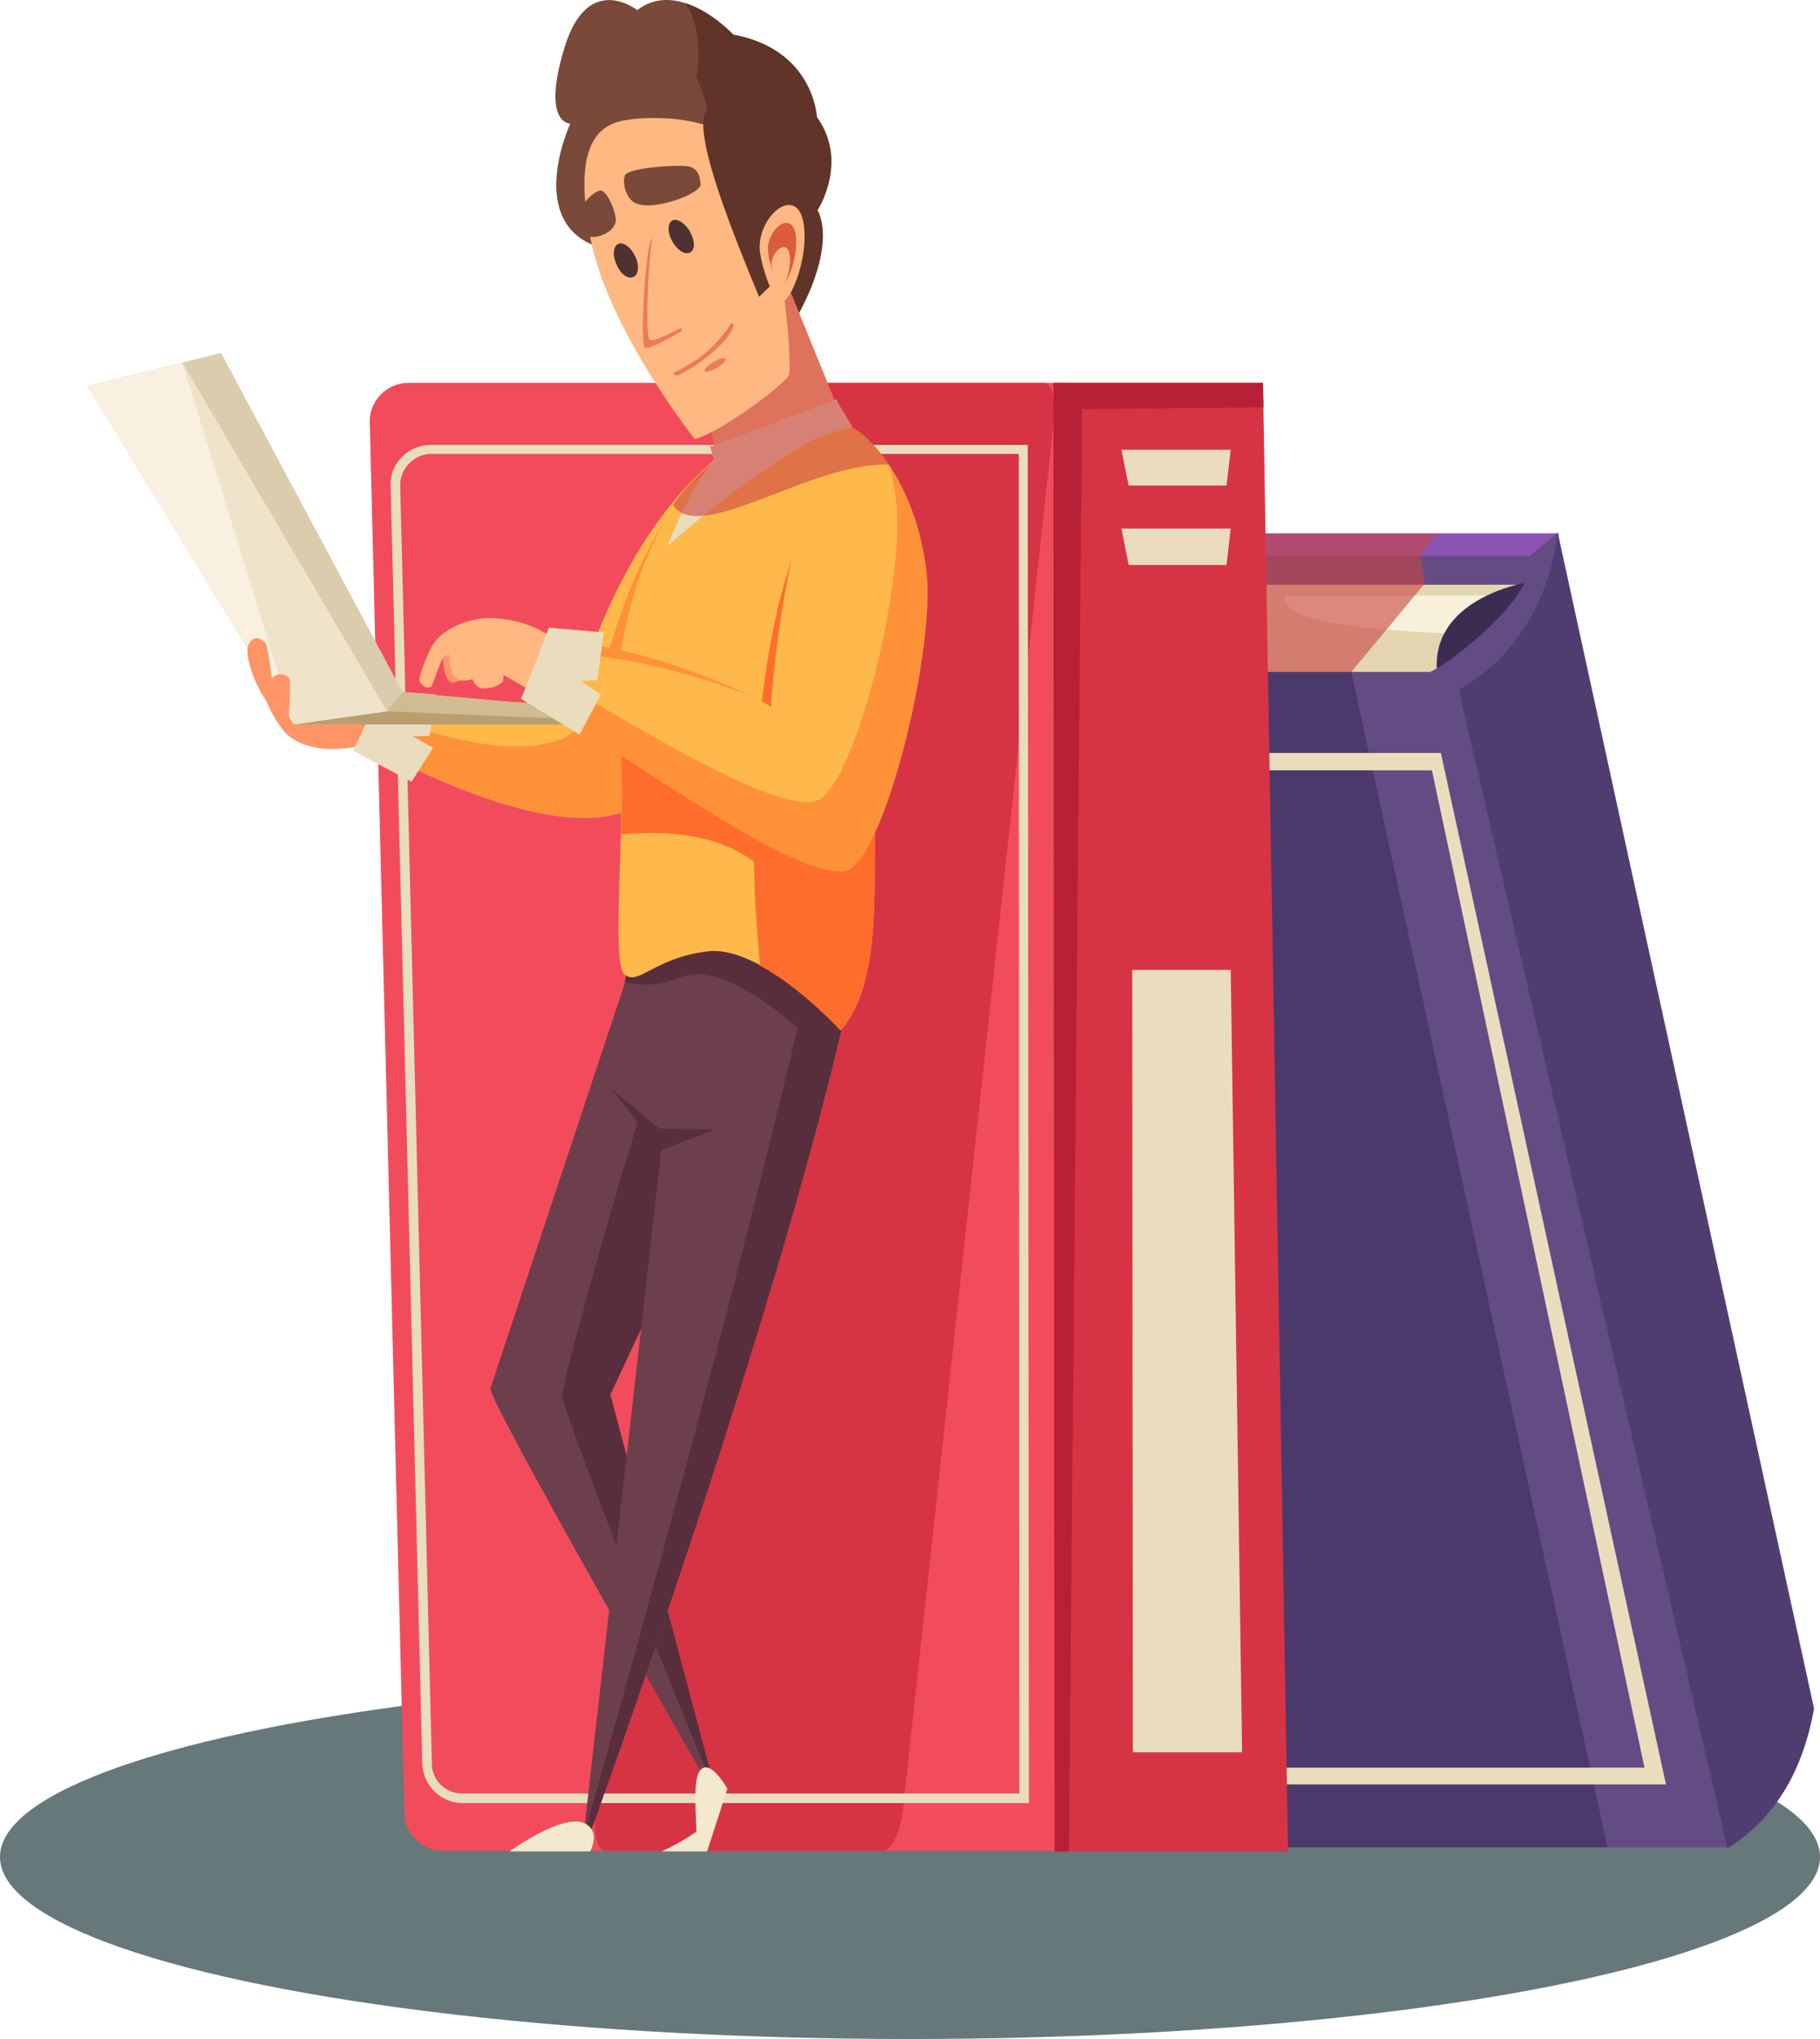 <svg xmlns="http://www.w3.org/2000/svg" xmlns:xlink="http://www.w3.org/1999/xlink" width="125" height="140" fill="none" xmlns:v="https://vecta.io/nano"><ellipse opacity=".6" cx="62.5" cy="127.5" rx="62.5" ry="12.5" fill="#001e20"/><path d="M63.78 36.62h43.262l2.748 41.704-28.377 38.998-17.633-80.7z" fill="#8b54b2"/><path d="M62.672 38.177h43.262l2.788 41.704-28.417 38.998-17.633-80.702z" fill="#634c84"/><path d="M63.082 40.146h43.22l15.746 72.9-41.375 7.79-17.592-80.7z" fill="#e2d5af"/><path d="M102.407 43.59c-7.71-.205-14.147-.738-14.147-2.5 0-.082 0-.164.04-.205h16.608l-2.502 2.706z" fill="#f7f0da"/><path d="M105.934 39.777c-5.3.82-7.874 3.527-7.136 6.97.943 4.306 7.136-6.97 7.136-6.97z" fill="#3b2d51"/><path d="M57.956 46.133h43.262l17.592 80.7H75.59l-17.633-80.7z" fill="#634c84"/><path d="M49.55 46.133h43.262l17.592 80.7h-43.22l-17.633-80.7z" fill="#4c396b"/><path d="M98.962 51.7l15.46 70.82H76.49L61.03 51.7h37.93zm-21.856 69.67h35.84l-14.6-68.48h-35.84l14.598 68.48z" fill="#eaddbe"/><path opacity=".6" d="M98.716 36.66l-1.148 1.394.287 2.01-5.044 6.07h-6.643L84.6 36.66h14.106z" fill="#c94343"/><path d="M28.062 26.286H73.2c1.394 0 2.542 1.107 2.624 2.502l5.74 95.505a2.63 2.63 0 0 1-2.624 2.788H30.44a2.67 2.67 0 0 1-2.665-2.583l-2.378-95.505c-.04-1.476 1.19-2.707 2.665-2.707z" fill="#f24c5c"/><path d="M53.978 26.286h17.715c.533 0 .86 1.107.697 2.502l-10.375 95.505c-.164 1.517-.82 2.788-1.394 2.788H41.594c-.574 0-.86-1.148-.697-2.583l11.687-95.505c.205-1.476.82-2.707 1.394-2.707z" fill="#d63444"/><path d="M31.793 123.8h38.874v-.328l-.082-92.922H29.58a2.76 2.76 0 0 0-1.968.82c-.533.533-.82 1.23-.78 2.01l2.173 87.754c.082 1.476 1.27 2.666 2.788 2.666zm38.218-.657h-38.26c-1.148 0-2.09-.902-2.09-2.05L27.487 33.34c0-.574.205-1.107.615-1.517s.943-.656 1.517-.656h40.35l.04 91.978z" fill="#eaddbe"/><path d="M72.35 26.286h14.393l1.722 100.835H72.43L72.35 26.286z" fill="#d63444"/><path d="M86.743 26.286l.04 1.68-12.466.123-.902 99.03h-.984L72.35 26.286h14.393z" fill="#b72036"/><path d="M44.506 62.7L33.68 95.34c0 1.107 15.008 27.27 15.008 27.27l.37-.123-7.586-26.45 6.397-15.747L44.506 62.7z" fill="#6d3e4c"/><path d="M45.94 70.368l4.224 7.832-8.242 17.55 7.094 26.736-.082.04C46.105 116.05 38.6 96.694 38.6 95.792c0-.78 4.142-16.034 7.34-25.424z" fill="#592e3c"/><path d="M58.694 66.678c-4.593 21.94-18.207 59.295-18.207 59.295h-.4l5.413-47.7-2.706-2.542L44.3 62.823c.04.04 15.337-.78 14.393 3.855z" fill="#6d3e4c"/><g fill="#592e3c"><path d="M56.685 72.254c-6.315-5.864-8.57-5.7-10.375-5.003s-3.404.164-3.404.164l.86-3.568 12.712-.656.205 9.063z"/><path d="M56.275 63.9c1.64.574 2.665 1.476 2.42 2.788-4.593 21.94-18.207 59.295-18.207 59.295h-.37c2.173-7.668 11.974-42.442 16.157-62.084zm-10.95 15.1l3.773-1.435-3.814-.082-3.28-2.706 3.322 4.224z"/></g><path d="M49.18 31.494c-7.135 5.823-9.76 16.895-9.76 16.895l-13.696-.615-.697 3.24s11.44 6.643 17.47 4.84c6.07-1.804 6.684-24.358 6.684-24.358z" fill="#ffb94a"/><path d="M25.232 51.095c-2.91.78-4.92.082-5.74-.902s-2.173-3.527-.82-3.65 7.176 2.214 7.176 2.214l-.615 2.337z" fill="#ff9566"/><path d="M38.313 50.85c4.02-1.19 2.42-11.113 10.867-19.355 0 0-.615 22.554-6.643 24.358-6.07 1.804-17.47-4.84-17.47-4.84l.37-1.845c3.855.86 8.693 2.952 12.876 1.68z" fill="#ff9239"/><path d="M24.248 51.546c0 .123 1.927-4.142 1.927-4.142l3.773.287-.45 2.83-1.148.04 1.394.78-1.476 2.337-4.02-2.132z" fill="#eaddbe"/><path d="M57.956 29.074c5.946 7.545 4.06 17.797 2.666 22.636-1.394 4.88.86 14.68-2.87 19.027 0 0-5.413-5.905-9.185-5.413s-4.716 2.42-5.7 1.558.287-12.63-.37-15.91c-.615-3.24.328-12.015 4.51-17.1 4.224-5.003 10.95-4.798 10.95-4.798z" fill="#ffb94a"/><path d="M58.735 32.888c.656 0 1.312.328 1.886.943 2.542 6.643 1.107 13.983-.04 17.88-1.394 4.88.86 14.68-2.87 19.027 0 0-2.624-2.87-5.495-4.43-.287-2.748-.45-5.7-.45-8.817.082-13.573 3.157-24.604 6.97-24.604z" fill="#ff6d2c"/><path d="M53.814 23.25c3.978-6.274 2.296-8.816 2.296-8.816s2.173-3.28-.04-6.397c0 0-.164-4.634-5.74-5.66 0 0-3.65-3.937-6.56-1.68 0 0-3.404-2.706-5.003 2.583-1.6 5.25.4 5.208.4 5.208s-3.157 6.807 1.968 8.488c5.167 1.68 12.67 6.274 12.67 6.274z" fill="#7a4939"/><path d="M41.512 17.06s3.937-.205 5.126-3.814c0 0 3.61-2.87 1.19-7.955 0 0 .615-3.2-.78-5.085C48.893.78 50.37 2.38 50.37 2.38c5.536 1.025 5.74 5.66 5.74 5.66 2.214 3.075.04 6.397.04 6.397s1.722 2.542-2.296 8.816c0 0-7.217-4.388-12.343-6.15v-.04z" fill="#603428"/><path d="M50.083 30.674l7.914-1.6C51.805 32.027 45.86 37.48 45.86 37.48s2.01-5.495 4.224-6.807z" fill="#eaddbe"/><path d="M57.956 29.075l-5.74-14.147-5.003 6.725 2.132 10.088 8.612-2.665z" fill="#ffb882"/><path d="M15.185 24.235L27.65 47.527l20.38 1.845-.082.37h-27.76L6 26.49l9.186-2.255z" fill="#dbccad"/><path d="M27.65 47.527l20.38 1.845-.082.37h-27.76l6.356-.902 1.107-1.312z" fill="#d1bb93"/><path d="M47.95 49.742H20.19l6.356-.902 21.406.902z" fill="#ba9e70"/><path d="M12.52 24.892L26.586 48.84l-6.397.902L6 26.49l6.52-1.6z" fill="#efe3ca"/><path d="M12.52 24.892l7.668 24.85L6 26.49l6.52-1.6z" fill="#f9f0e1"/><path d="M60.375 52.858c-.86 5.085.82 13.696-2.542 17.797C55.3 60.157 51.313 56.55 42.66 57.287c.082-2.378.082-4.593-.082-5.905 4.757-.656 12.794-1.19 17.797 1.476z" fill="#ff6d2c"/><path d="M52.953 48.51c.615-9.473 3.568-19.888 5.126-19.355 1.886.615 5.003 4.593 5.536 10.252.492 5.208-3.034 16.772-5.66 18.904s-17.5-8.447-21.488-10.17l-.697-4.306c5.495-.123 12.548 2.132 17.182 4.675z" fill="#ffb94a"/><g fill="#ff9239"><path d="M51.846 47.937C47.212 46 41.06 44.534 36.222 44.903l.738 3.486-.492-.246-.697-4.306c5.085-.123 11.482 1.804 16.075 4.1z"/><path d="M56.438 54.786c2.624-2.132 5.66-14.927 5.126-20.134a16.65 16.65 0 0 0-.451-2.624c1.19 1.804 2.214 4.347 2.542 7.422.492 5.208-2.542 18.002-5.126 20.134-2.624 2.132-18.043-9.678-22.02-11.44l-.45-2.665c5.372 2.953 18.043 11.236 20.38 9.31z"/></g><path d="M34.992 127.12h5.536s.78-1.353-.37-1.927c-1.476-.738-5.167 1.927-5.167 1.927zm10.458 0h3.116l1.394-4.305s-1.312-2.338-1.968-1.108c-.4.78-.164 3.076-.164 4.06-1.107.78-2.378 1.353-2.378 1.353z" fill="#f2e9ce"/><path d="M104.99 38.22c.82 2.5-5.25 7.258-6.766 7.914l4.55 1.066 4.552-6.725L107 36.58l-2.01 1.64z" fill="#634c84"/><path d="M100.193 47.363c4.716-2.706 6.315-7.258 6.807-10.744l17.592 80.7c-.738 4.06-2.502 7.422-5.946 9.595l-18.453-79.553z" fill="#503d70"/><path d="M77.762 66.595h6.766l.78 53.72h-7.504l-.04-53.72zM84.24 33.34h-6.725l-.492-2.46h7.504l-.287 2.46zm0 5.453h-6.725l-.492-2.5h7.504l-.287 2.5z" fill="#eaddbe"/><path d="M30.44 44.534c-.123 1.312.205 2.132.492 2.296s1.27-.328 1.435-.738c.164-.45-1.845-2.706-1.927-1.558z" fill="#ff9566"/><g fill="#ffb882"><use xlink:href="#B"/><path d="M31.752 43.058c.492-.984 4.47-.902 6.56 1.066L37 47.65c-1.804-.78-3.404-2.173-4.51-2.05-1.148.082-1.27-1.558-.738-2.542z"/><use xlink:href="#B" x="1.433" y="0.534"/><path d="M32.532 42.565c-1.312.287-2.255.943-2.706 1.558s-.984 2.173-1.025 2.542c0 .37.738.82.902.328.164-.45.656-1.886.82-1.927s1.476-.78 1.558-.78.45-1.722.45-1.722z"/></g><path d="M35.77 47.978c0 .164 1.927-4.88 1.927-4.88l3.773.328-.45 3.28-1.148.04 1.394.943-1.466 2.75-4.02-2.46zM58.53 29.28l-1.107-1.845-8.652 3.24.533 1.64 9.226-3.034z" fill="#eaddbe"/><path opacity=".6" d="M48.893 31.78c.04-.082.123-.123.164-.205l-.287-.902.328-.123L48.155 26c1.435-2.706 3.445-5.372 5.66-7.135l3.527 8.652.123-.04 1.107 1.804-.123.04c.78.37 1.722 1.27 2.624 2.583-4.962-.205-11.892 4.757-14.393 3.24-.205-.123-.328-.287-.45-.492.738-1.066 1.64-2.01 2.666-2.87z" fill="#c94343"/><path d="M51.272 10.785c3.034 7.422 2.993 14.352 2.952 14.885s-4.88 4.142-6.52 4.47c0 0-5.905-7.463-7.135-13.696s.37-7.79 2.214-8.16c1.886-.4 7.3-.37 8.488 2.5z" fill="#ffb882"/><path d="M52.133 20.38c-4.1-9.842-5.25-14.557-1.763-12.794 3.486 1.804 3.24 11.36 3.24 11.36l-1.476 1.435z" fill="#603428"/><path d="M52.174 17.1c-.082-2.337 2.5-4.388 2.993-1.886s-1.107 6.233-1.722 5.454c-.656-.78-1.23-2.788-1.27-3.568z" fill="#ffb882"/><path d="M52.748 17.223c-.082-1.476 1.558-2.788 1.886-1.19.287 1.558-.697 3.896-1.066 3.445-.45-.492-.82-1.763-.82-2.255z" fill="#db5b3e"/><path d="M52.994 18.207c-.04-.943 1.025-1.804 1.23-.78s-.45 2.583-.697 2.255-.492-1.148-.533-1.476z" fill="#ffb882"/><path d="M42.332 18.126c-.287-.615-.205-1.27.164-1.394s.86.287 1.148.902.205 1.27-.164 1.394c-.37.164-.902-.246-1.148-.902z" fill="#4f3131"/><path d="M44.956 16.116c-.533-.205-.78 6.602-.45 7.34.164.37 2.46-.902 2.46-.902l-2.01-6.438z" fill="#ffb882"/><path d="M44.792 16.362c-.246 1.435-.492 6.315-.205 6.93.123.287 1.558-.45 2.173-.78.04.123.082.205.082.205s-2.42 1.476-2.583 1.107c-.287-.656.082-7.094.533-7.463z" fill="#ea7b59"/><path d="M46.145 16.526c-.328-.615-.287-1.23.04-1.394s.902.205 1.23.82.328 1.23-.04 1.394-.902-.205-1.23-.82z" fill="#4f3131"/><path d="M42.907 12.057c.205-.533 3.404-.738 4.224-.656.78.082.943.656.984 1.27s-3.363 1.927-4.552 1.23c-.574-.328-.82-1.312-.656-1.845zm-.617 2.91c.123 1.066-1.68 1.6-2.1 1.148s-.78-.943-.615-1.394c.205-.45 1.353-1.886 1.804-1.6s.86 1.353.902 1.845z" fill="#7a4939"/><path d="M48.4 25.466c-.04-.123.205-.37.615-.615s.738-.328.82-.205c.04.123-.205.37-.615.615s-.78.328-.82.205zm2-3.116l-.123-.205c-1.025 1.435-1.722 2.296-4.06 3.486l.246.164c1.394-.533 3.7-2.42 3.937-3.445z" fill="#ea7b59"/><g fill="#ff9566"><path d="M18.835 48.84c-1.107-1.19-2.05-3.61-1.804-4.47.287-.86 1.025-.533 1.23-.164s.45 3.035.615 3.65c.123.656-.04.984-.04.984z"/><path d="M19.656 50.028c-.943-.902-1.476-2.706-1.066-3.322.4-.656 1.107-.4 1.27-.123s-.04 2.255 0 2.747-.205.697-.205.697z"/></g><defs ><path id="B" d="M30.77 43.754c.082 2.46.328 2.665.697 2.912.37.205 1.517-.082 1.64-.45s-.082-1.353-.37-1.27-.656.123-.656.123l-1.312-1.312z"/></defs></svg>